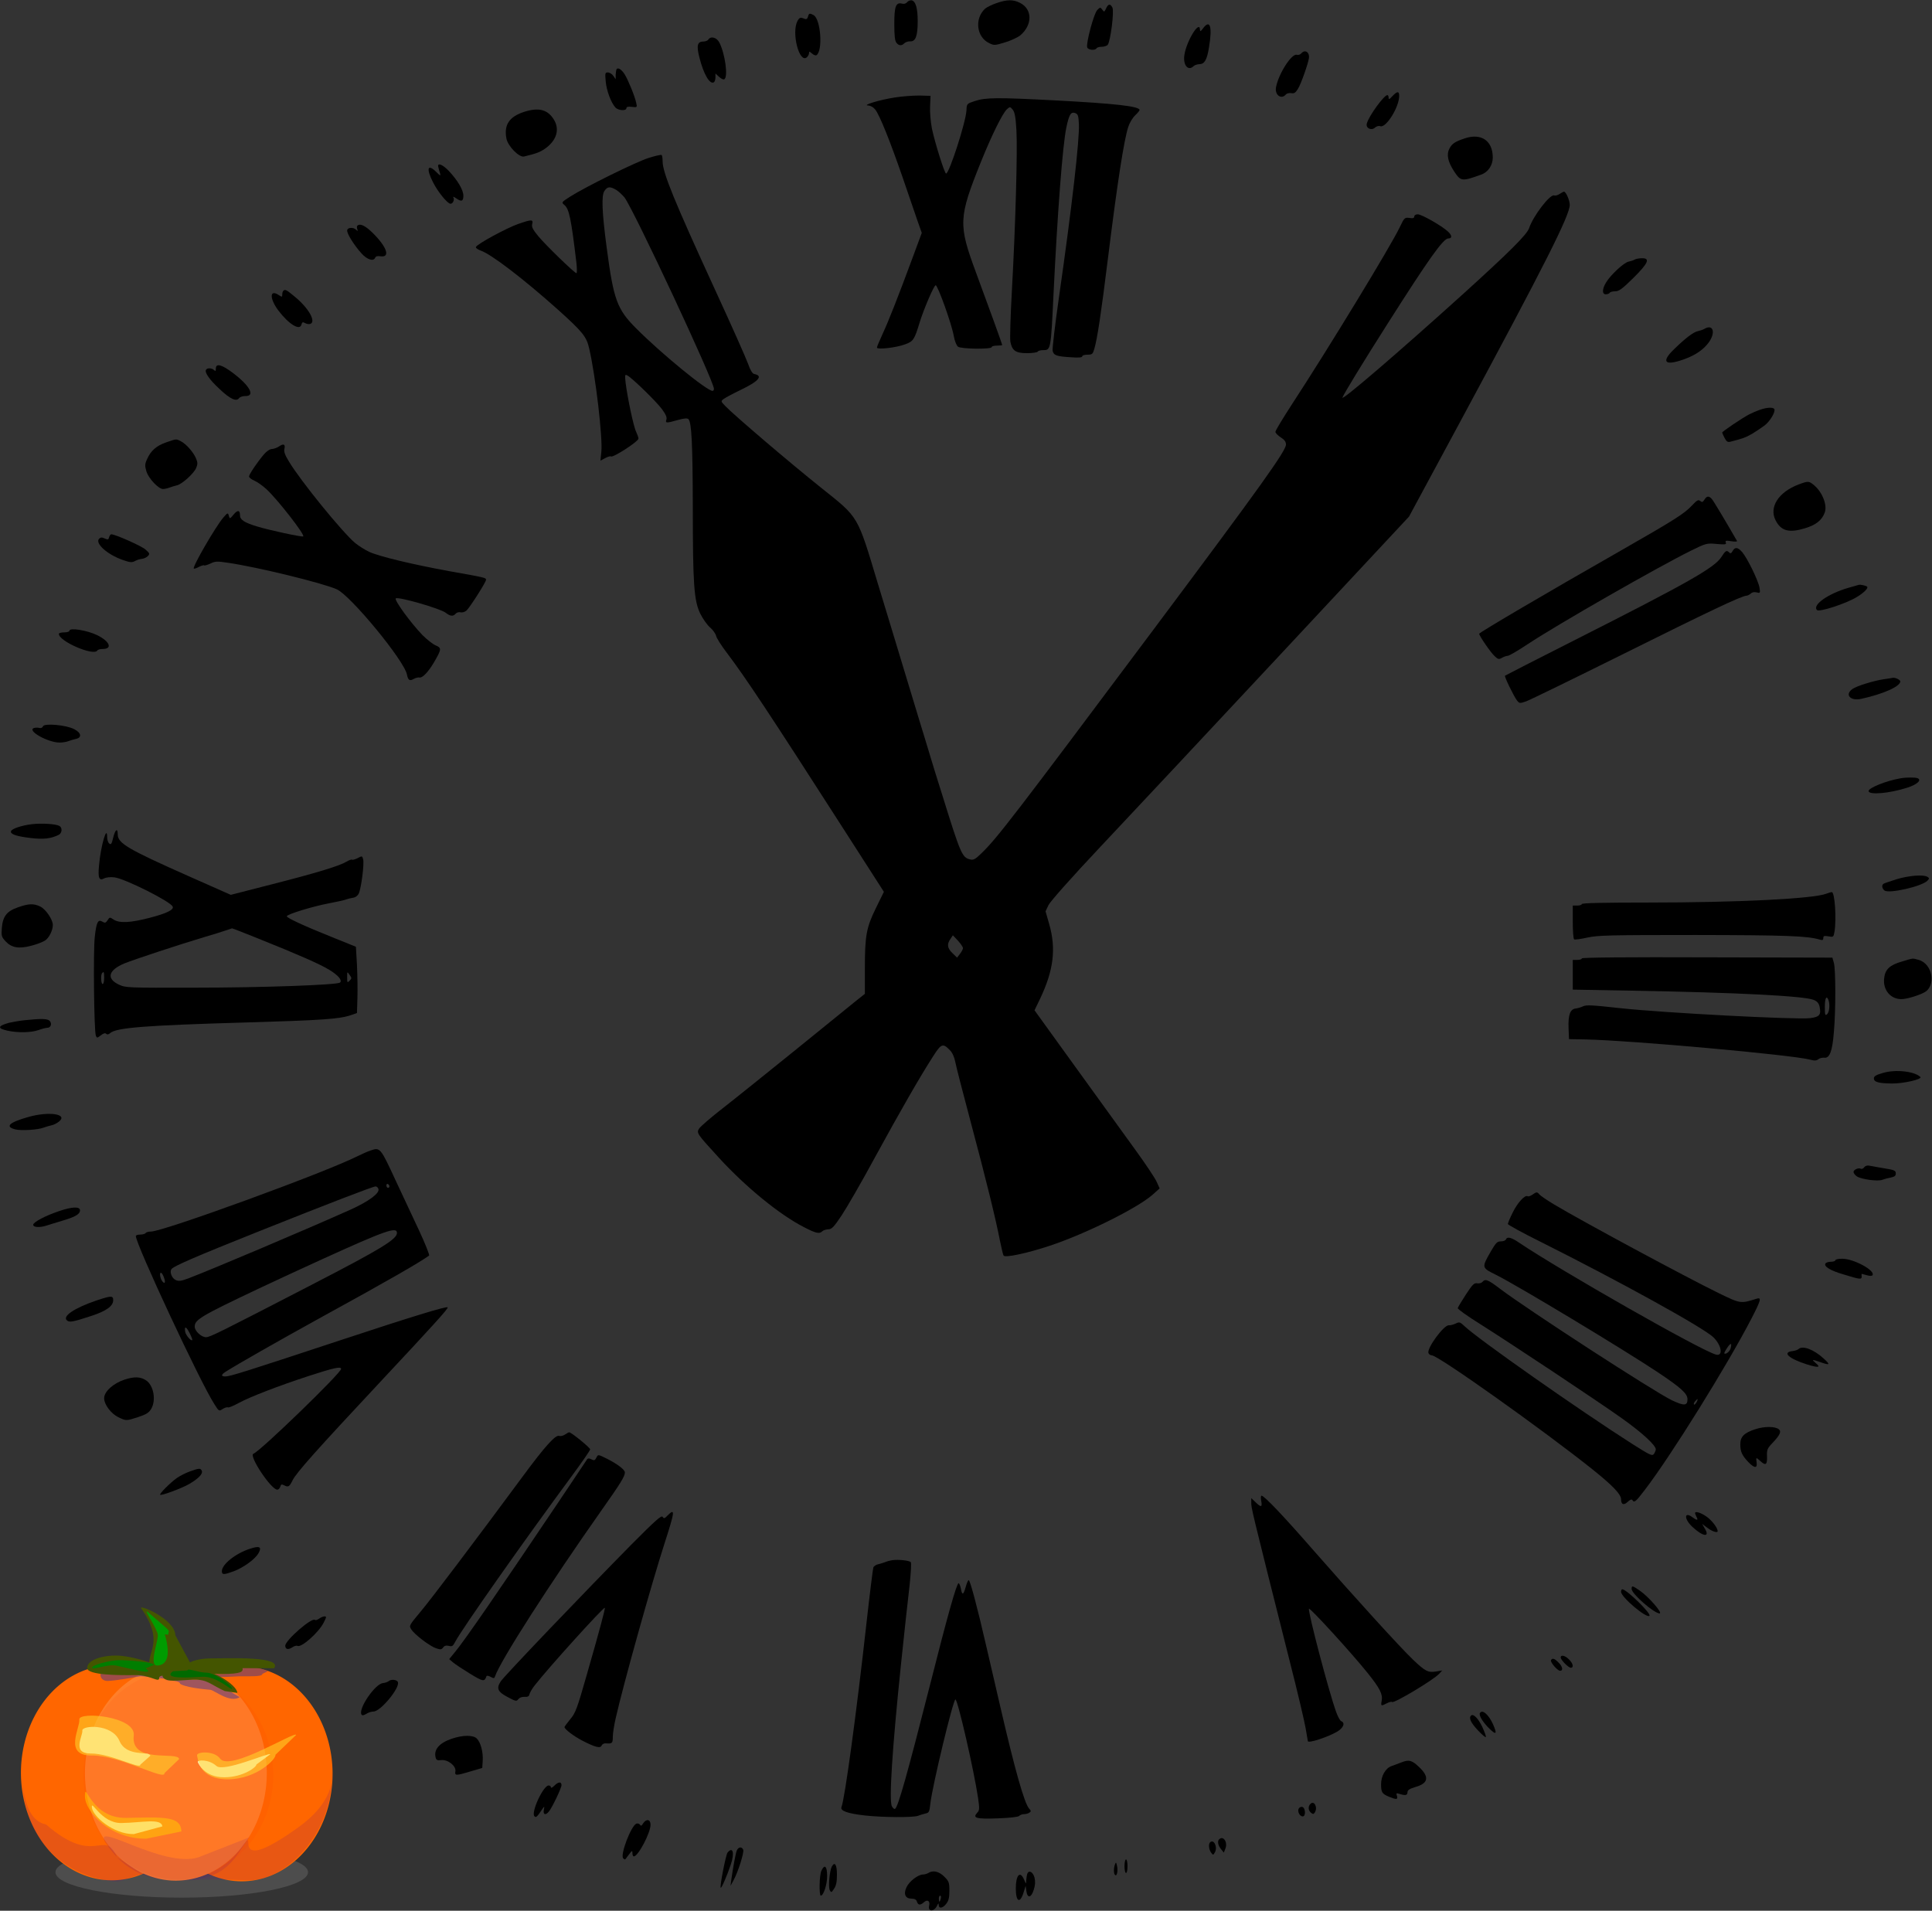 <?xml version="1.0" encoding="UTF-8" standalone="no"?>
<svg
   version="1.0"
   width="1280pt"
   height="1266pt"
   viewBox="0 0 1280 1266"
   preserveAspectRatio="xMidYMid meet"
   id="svg170"
   sodipodi:docname="clock.svg"
   inkscape:version="1.2.1 (9c6d41e410, 2022-07-14)"
   xmlns:inkscape="http://www.inkscape.org/namespaces/inkscape"
   xmlns:sodipodi="http://sodipodi.sourceforge.net/DTD/sodipodi-0.dtd"
   xmlns="http://www.w3.org/2000/svg"
   xmlns:svg="http://www.w3.org/2000/svg">
  <rect x="0" y="0" width="1280" height="1266" fill="#333333" stroke="none"/>
  <defs
     id="defs174" />
  <sodipodi:namedview
     id="namedview172"
     pagecolor="#ffffff"
     bordercolor="#000000"
     borderopacity="0.25"
     inkscape:showpageshadow="2"
     inkscape:pageopacity="0.0"
     inkscape:pagecheckerboard="0"
     inkscape:deskcolor="#d1d1d1"
     inkscape:document-units="pt"
     showgrid="false"
     inkscape:zoom="0.60841232"
     inkscape:cx="853.03992"
     inkscape:cy="843.17819"
     inkscape:window-width="3840"
     inkscape:window-height="2066"
     inkscape:window-x="2869"
     inkscape:window-y="-11"
     inkscape:window-maximized="1"
     inkscape:current-layer="svg170" />
  <g
     transform="translate(0,1266) scale(0.1,-0.1)"
     fill="#000000"
     stroke="none"
     id="g168">
    <path
       d="M6010 12646 c-7 -10 -21 -14 -34 -10 -41 10 -51 -18 -51 -136 0 -76 4 -112 14 -123 16 -21 35 -22 53 -3 8 7 25 13 38 12 36 -2 50 35 50 134 0 88 -14 133 -41 138 -9 1 -22 -4 -29 -12z"
       id="path4" />
    <path
       d="M6601 12639 c-30 -10 -63 -27 -74 -36 -72 -66 -58 -189 27 -229 32 -16 38 -15 104 5 39 12 85 33 102 47 81 69 81 173 -2 215 -45 23 -86 23 -157 -2z"
       id="path6" />
    <path
       d="M7328 12604 c-11 -24 -13 -25 -25 -8 -13 17 -14 17 -33 -2 -23 -22 -76 -223 -67 -248 7 -18 52 -22 62 -6 3 6 19 10 34 10 16 0 34 6 40 13 18 23 44 223 31 247 -14 27 -28 25 -42 -6z"
       id="path8" />
    <path
       d="M5353 12549 c-4 -14 -11 -18 -22 -14 -29 12 -34 10 -48 -15 -40 -77 12 -281 62 -240 8 7 15 19 15 28 0 13 3 12 19 -2 11 -10 24 -15 30 -12 44 28 29 240 -19 266 -26 14 -31 13 -37 -11z"
       id="path10" />
    <path
       d="M7971 12473 c-16 -22 -20 -24 -21 -10 -1 68 -88 -72 -103 -166 -11 -68 25 -111 61 -75 7 7 24 12 39 13 33 0 50 29 63 112 23 137 7 187 -39 126z"
       id="path12" />
    <path
       d="M4693 12398 c-4 -7 -19 -13 -32 -13 -41 0 -48 -26 -27 -107 28 -111 69 -180 96 -163 5 3 10 18 10 32 l0 26 24 -22 c14 -13 29 -20 35 -16 26 16 5 169 -33 243 -17 34 -57 45 -73 20z"
       id="path14" />
    <path
       d="M8621 12306 c-7 -8 -20 -12 -30 -9 -34 9 -121 -127 -137 -215 -10 -51 35 -84 65 -48 6 7 22 11 36 9 19 -4 28 2 44 28 21 33 67 165 73 204 5 40 -27 60 -51 31z"
       id="path16" />
    <path
       d="M4086 12203 c-3 -4 -6 -20 -7 -37 l0 -31 -16 23 c-8 12 -25 22 -36 22 -18 0 -19 -5 -14 -59 5 -60 35 -141 64 -173 19 -21 73 -24 73 -5 0 9 11 12 36 9 36 -4 36 -4 29 27 -9 43 -52 148 -76 188 -20 31 -42 47 -53 36z"
       id="path18" />
    <path
       d="M9225 12023 c-20 -22 -25 -24 -25 -10 0 9 -4 17 -8 17 -22 0 -121 -135 -136 -187 -10 -31 28 -51 53 -29 10 9 25 14 35 10 38 -15 126 126 126 201 0 32 -13 32 -45 -2z"
       id="path20" />
    <path
       d="M5928 12014 c-100 -15 -220 -52 -176 -53 16 -1 34 -11 46 -26 30 -37 100 -213 182 -450 39 -115 84 -246 99 -289 l28 -79 -54 -146 c-102 -276 -165 -436 -204 -520 -21 -46 -39 -88 -39 -94 0 -15 126 -1 185 21 56 20 63 30 99 149 27 87 94 243 105 243 14 0 106 -256 120 -336 6 -33 18 -64 28 -71 21 -16 223 -18 223 -3 0 6 16 10 35 10 19 0 35 2 35 4 0 5 -88 249 -174 481 -118 319 -116 362 34 735 72 178 142 319 171 346 20 18 21 18 39 -3 13 -17 19 -49 24 -135 8 -131 -6 -632 -30 -1064 -9 -165 -14 -317 -10 -338 11 -59 35 -76 110 -76 36 0 68 5 71 10 3 6 19 10 34 10 53 0 53 -3 71 375 26 536 60 983 85 1101 18 85 30 105 58 95 19 -7 22 -17 25 -72 5 -102 -46 -551 -134 -1162 -25 -176 -43 -329 -40 -342 8 -30 25 -36 119 -42 54 -4 77 -2 77 6 0 6 15 11 35 11 31 0 35 4 45 38 20 68 45 233 90 597 63 507 107 790 135 874 8 26 29 61 45 76 17 16 30 32 30 36 0 25 -163 43 -562 64 -381 20 -459 19 -528 -4 -55 -18 -55 -18 -57 -62 -3 -75 -114 -419 -135 -419 -10 0 -74 204 -94 299 -8 42 -14 108 -12 146 l3 70 -75 2 c-41 0 -114 -5 -162 -13z"
       id="path22" />
    <path
       d="M3473 11919 c-99 -32 -135 -86 -118 -176 9 -51 85 -128 117 -120 82 20 104 28 139 52 76 53 99 127 59 192 -41 67 -100 83 -197 52z"
       id="path24" />
    <path
       d="M9710 11745 c-68 -22 -90 -36 -107 -69 -21 -40 -11 -88 32 -153 43 -65 51 -66 178 -20 46 16 77 62 77 113 0 110 -74 162 -180 129z"
       id="path26" />
    <path
       d="M4296 11613 c-83 -26 -419 -192 -519 -256 -58 -37 -58 -38 -38 -55 32 -26 45 -91 80 -384 4 -38 4 -68 0 -68 -12 0 -200 182 -251 243 -38 46 -47 63 -42 83 8 31 -4 31 -93 0 -75 -26 -275 -134 -280 -153 -2 -6 12 -16 31 -23 69 -23 280 -184 513 -392 164 -148 189 -178 207 -259 42 -181 90 -593 80 -682 l-6 -59 32 17 c17 9 34 14 37 11 12 -12 183 99 183 118 0 7 -7 27 -15 44 -17 32 -58 228 -70 325 -6 55 -5 58 12 49 33 -18 191 -172 228 -222 26 -35 35 -56 30 -70 -8 -24 -2 -25 75 -3 43 12 64 13 71 6 21 -21 28 -162 29 -578 0 -522 8 -626 50 -712 17 -34 46 -75 64 -90 18 -15 36 -40 40 -55 3 -15 34 -64 69 -110 125 -165 287 -409 772 -1165 l271 -422 -52 -106 c-64 -130 -74 -183 -74 -401 l0 -169 -63 -50 c-34 -28 -215 -175 -402 -326 -187 -151 -402 -324 -478 -383 -76 -59 -145 -119 -154 -132 -20 -31 -18 -33 131 -196 176 -192 400 -376 563 -459 79 -41 102 -46 121 -27 7 7 24 12 39 13 23 0 37 14 89 92 34 51 134 224 221 385 165 302 299 536 385 669 54 85 65 89 112 40 16 -16 29 -46 35 -77 5 -28 52 -210 104 -405 99 -371 164 -635 192 -780 10 -48 20 -92 24 -98 10 -16 155 15 306 65 233 77 579 248 681 338 l47 42 -20 44 c-11 25 -74 119 -140 210 -66 91 -243 336 -394 545 l-275 381 38 79 c89 188 106 330 59 493 l-24 84 20 42 c13 25 151 181 345 387 178 189 711 758 1184 1265 l859 921 342 634 c560 1039 723 1362 723 1432 0 29 -25 87 -38 87 -4 0 -17 -7 -29 -15 -12 -8 -28 -13 -36 -10 -27 11 -140 -137 -166 -216 -14 -43 -132 -160 -441 -440 -426 -385 -807 -712 -796 -683 10 26 133 228 299 489 272 428 369 565 402 565 27 0 26 20 -2 46 -41 38 -174 114 -200 114 -13 0 -23 -6 -23 -14 0 -11 -9 -14 -32 -10 -32 4 -34 2 -65 -63 -58 -122 -473 -804 -715 -1174 -59 -91 -108 -172 -108 -180 0 -8 16 -24 35 -37 25 -15 35 -30 35 -47 0 -42 -163 -270 -873 -1220 -934 -1249 -1039 -1386 -1144 -1488 -42 -41 -54 -47 -77 -41 -52 13 -62 36 -184 429 -28 88 -65 207 -82 265 -17 58 -49 161 -70 230 -21 69 -66 217 -100 330 -34 113 -79 261 -100 330 -21 69 -52 172 -70 230 -143 475 -126 445 -382 650 -209 167 -578 482 -633 540 -30 31 -30 32 -10 47 11 8 61 35 111 59 121 58 152 94 91 106 -12 2 -26 25 -41 68 -13 36 -111 257 -219 491 -271 590 -347 776 -347 850 0 21 -3 40 -7 42 -5 3 -44 -6 -87 -20z m-212 -212 c17 -11 41 -34 54 -50 65 -89 592 -1216 592 -1267 0 -8 -4 -14 -9 -14 -38 0 -341 248 -507 415 -126 126 -149 190 -194 530 -32 240 -36 349 -16 379 20 31 38 32 80 7z m2296 -5023 c0 -7 -9 -24 -20 -38 l-19 -25 -30 29 c-35 33 -39 60 -14 95 l16 24 34 -36 c18 -20 33 -42 33 -49z"
       id="path28" />
    <path
       d="M2904 11553 c2 -10 7 -28 11 -40 6 -20 3 -20 -24 7 -58 58 -69 24 -22 -68 33 -65 96 -142 116 -142 16 0 28 28 18 43 -3 6 4 3 18 -6 36 -26 49 -21 49 16 0 38 -37 101 -97 165 -41 43 -78 57 -69 25z"
       id="path30" />
    <path
       d="M2367 11164 c-3 -3 -3 -13 0 -22 5 -14 3 -15 -8 -4 -20 19 -59 15 -59 -6 0 -23 47 -98 95 -151 38 -42 80 -55 91 -28 3 9 16 12 34 9 67 -10 45 59 -48 152 -51 51 -87 68 -105 50z"
       id="path32" />
    <path
       d="M10830 10940 c-8 -5 -27 -11 -42 -14 -30 -7 -117 -87 -147 -137 -27 -44 -28 -79 -2 -79 11 0 23 5 26 10 3 6 20 10 37 10 24 0 46 16 119 88 99 98 114 132 57 131 -18 0 -40 -4 -48 -9z"
       id="path34" />
    <path
       d="M1877 10733 c-4 -3 -7 -15 -7 -25 0 -17 -2 -17 -25 -2 -59 39 -60 -24 -1 -103 69 -91 142 -136 153 -94 4 17 9 19 25 10 11 -6 26 -8 34 -5 40 15 -12 106 -104 181 -55 46 -64 50 -75 38z"
       id="path36" />
    <path
       d="M11290 10480 c-8 -5 -27 -11 -41 -14 -29 -6 -80 -44 -156 -118 -84 -80 -68 -111 39 -77 80 25 137 59 176 104 62 70 49 145 -18 105z"
       id="path38" />
    <path
       d="M1430 10218 c0 -17 -3 -19 -12 -10 -14 14 -45 16 -53 2 -11 -17 23 -66 90 -128 70 -66 111 -85 129 -60 6 8 24 14 41 14 68 -2 31 68 -82 153 -74 56 -113 66 -113 29z"
       id="path40" />
    <path
       d="M11658 9944 c-21 -7 -53 -21 -70 -30 -43 -22 -178 -113 -178 -120 0 -3 7 -19 16 -36 12 -23 20 -29 37 -25 79 20 102 28 144 52 26 16 64 41 84 56 38 30 74 92 64 109 -8 13 -52 11 -97 -6z"
       id="path42" />
    <path
       d="M1101 9729 c-64 -22 -102 -55 -126 -110 -16 -34 -16 -45 -5 -82 14 -47 80 -117 110 -117 10 0 29 4 42 9 13 5 35 12 49 15 34 7 113 78 129 116 10 24 10 36 -1 62 -17 41 -64 95 -100 114 -33 17 -29 17 -98 -7z"
       id="path44" />
    <path
       d="M1850 9703 c-13 -9 -34 -17 -48 -18 -14 0 -36 -15 -53 -35 -45 -53 -99 -133 -99 -147 0 -7 15 -19 34 -27 19 -8 56 -34 81 -57 74 -68 256 -302 244 -313 -6 -6 -225 41 -303 65 -87 26 -116 45 -116 75 0 35 -16 37 -43 4 -24 -29 -25 -29 -31 -7 -6 21 -8 21 -37 -13 -50 -58 -206 -327 -195 -337 2 -3 17 2 34 11 16 8 32 13 34 10 3 -3 22 3 42 12 32 16 45 16 118 5 192 -28 619 -132 718 -175 89 -37 448 -472 466 -565 8 -39 18 -45 46 -29 13 7 29 11 37 9 20 -4 58 36 96 100 51 88 52 96 11 113 -19 8 -58 39 -87 68 -79 82 -188 232 -177 243 14 14 295 -67 331 -95 30 -24 50 -25 66 -6 7 8 21 12 32 9 11 -3 28 2 40 12 23 22 129 188 129 203 0 14 2 14 -240 57 -241 44 -469 98 -535 129 -27 13 -69 39 -93 59 -85 72 -358 407 -437 538 -27 43 -35 67 -31 84 8 31 -5 38 -34 18z"
       id="path46" />
    <path
       d="M11916 9450 c-134 -51 -197 -151 -152 -238 36 -70 88 -84 192 -53 74 22 114 53 133 104 19 49 -15 135 -69 181 -36 30 -39 30 -104 6z"
       id="path48" />
    <path
       d="M11292 9349 c-11 -17 -16 -18 -28 -8 -12 10 -21 5 -52 -28 -53 -57 -117 -97 -477 -303 -493 -281 -935 -541 -935 -549 0 -14 77 -126 103 -149 22 -21 28 -22 49 -10 12 7 30 13 38 13 8 0 67 34 130 76 201 133 858 509 1084 621 98 48 103 50 168 44 58 -5 67 -4 62 9 -5 13 0 15 36 9 25 -4 41 -3 38 2 -63 110 -154 263 -166 277 -20 23 -34 22 -50 -4z"
       id="path50" />
    <path
       d="M723 9101 c-4 -17 -8 -18 -29 -9 -18 9 -28 8 -37 -1 -30 -30 53 -105 156 -141 48 -17 61 -18 80 -8 12 7 33 14 46 15 13 1 31 9 40 18 15 15 13 19 -15 44 -27 24 -201 101 -227 101 -5 0 -11 -9 -14 -19z"
       id="path52" />
    <path
       d="M11479 9009 c-8 -15 -14 -18 -22 -10 -18 18 -25 13 -52 -29 -45 -71 -217 -169 -970 -550 -253 -128 -462 -235 -464 -237 -6 -4 56 -132 78 -162 17 -22 19 -23 62 -8 25 9 310 148 634 309 572 285 794 390 825 391 8 0 21 7 29 14 9 9 23 12 39 8 24 -6 25 -5 19 32 -8 46 -78 190 -113 233 -30 35 -49 38 -65 9z"
       id="path54" />
    <path
       d="M12315 8785 c-5 -1 -37 -11 -70 -20 -134 -39 -240 -114 -207 -147 15 -15 188 41 262 85 50 30 80 61 70 70 -8 7 -44 15 -55 12z"
       id="path56" />
    <path
       d="M460 8481 c0 -6 -15 -11 -35 -11 -19 0 -35 -4 -35 -10 0 -49 231 -149 255 -110 3 6 19 10 35 10 67 0 48 50 -35 91 -67 33 -185 52 -185 30z"
       id="path58" />
    <path
       d="M12483 8160 c-69 -10 -182 -45 -210 -65 -54 -38 -13 -82 60 -65 145 32 257 82 257 115 0 11 -34 27 -50 24 -3 -1 -28 -5 -57 -9z"
       id="path60" />
    <path
       d="M285 7848 c-4 -10 -14 -14 -25 -11 -11 3 -27 2 -36 -1 -46 -18 94 -96 171 -96 19 0 44 4 57 9 13 5 35 12 51 15 41 9 36 41 -12 65 -53 28 -198 40 -206 19z"
       id="path62" />
    <path
       d="M12590 7503 c-92 -16 -210 -63 -210 -84 0 -28 138 -16 256 22 66 21 98 51 68 63 -17 6 -74 6 -114 -1z"
       id="path64" />
    <path
       d="M210 7199 c-67 -8 -132 -30 -137 -46 -7 -19 33 -34 127 -45 88 -11 137 -5 190 21 22 12 24 48 3 59 -25 13 -118 19 -183 11z"
       id="path66" />
    <path
       d="M750 7110 c-10 -42 -15 -49 -26 -39 -8 6 -14 25 -14 41 0 90 -43 -57 -54 -187 -8 -83 1 -103 34 -85 13 7 42 10 67 7 68 -7 375 -161 387 -194 9 -21 -40 -45 -152 -74 -125 -33 -201 -37 -239 -12 -25 17 -27 17 -40 -4 -12 -18 -18 -20 -34 -10 -30 18 -40 -2 -51 -100 -11 -95 -5 -626 7 -655 7 -17 9 -16 33 2 17 14 29 17 36 10 6 -6 15 -5 26 5 40 36 233 51 885 70 519 15 634 23 710 49 l40 14 3 99 c2 54 0 152 -3 219 l-7 121 -156 63 c-187 75 -302 128 -302 139 0 13 173 66 280 86 52 10 104 21 115 26 11 4 31 9 45 11 15 2 30 13 37 28 16 34 37 195 29 226 -6 24 -7 24 -37 8 -17 -8 -33 -13 -36 -10 -4 3 -20 -3 -37 -13 -46 -28 -196 -74 -498 -151 l-269 -69 -282 125 c-403 179 -467 217 -467 276 0 45 -17 32 -30 -22z m962 -669 c264 -106 406 -168 470 -207 59 -36 87 -69 71 -84 -16 -16 -514 -34 -963 -34 -445 -1 -456 -1 -502 20 -85 40 -71 96 37 141 67 27 364 125 525 173 58 17 123 37 145 45 22 7 41 14 42 14 2 1 80 -30 175 -68z m-1022 -261 c0 -22 -4 -40 -10 -40 -11 0 -14 63 -3 73 11 12 13 8 13 -33z m1626 -18 c-15 -15 -16 -13 -16 23 0 39 0 39 16 16 15 -21 15 -24 0 -39z"
       id="path68" />
    <path
       d="M12567 6835 c-42 -13 -82 -27 -87 -30 -15 -9 -12 -31 5 -45 28 -23 245 26 284 64 14 15 14 18 1 26 -26 17 -122 9 -203 -15z"
       id="path70" />
    <path
       d="M12101 6739 c-85 -34 -589 -59 -1183 -59 -286 0 -438 -3 -438 -10 0 -5 -13 -10 -30 -10 l-30 0 0 -109 c0 -61 4 -112 9 -115 5 -3 44 2 88 12 70 15 144 17 718 17 602 -1 741 -6 823 -31 17 -5 22 -2 22 11 0 14 6 16 34 11 32 -6 34 -5 40 31 14 86 2 263 -18 262 -6 0 -22 -5 -35 -10z"
       id="path72" />
    <path
       d="M118 6648 c-73 -25 -100 -60 -106 -138 -4 -51 -1 -59 25 -87 40 -43 89 -51 171 -29 36 9 76 25 90 34 27 17 52 68 52 103 0 37 -47 105 -84 123 -44 21 -77 19 -148 -6z"
       id="path74" />
    <path
       d="M10480 6310 c0 -6 -13 -10 -30 -10 l-30 0 0 -98 0 -99 393 -7 c692 -12 1141 -35 1203 -61 23 -9 34 -22 39 -44 12 -55 0 -69 -63 -77 -91 -11 -970 35 -1256 66 -190 21 -227 23 -249 12 -12 -6 -33 -12 -47 -14 -37 -4 -51 -41 -48 -128 l3 -75 110 -2 c312 -7 1365 -102 1488 -134 29 -8 42 -7 54 3 9 7 26 11 39 10 36 -5 54 43 64 171 13 147 12 413 0 457 l-10 35 -830 2 c-532 2 -830 -1 -830 -7z m1634 -276 c11 -29 6 -81 -9 -94 -13 -11 -15 -5 -15 49 0 58 11 79 24 45z"
       id="path76" />
    <path
       d="M12600 6289 c-80 -23 -111 -52 -117 -111 -9 -77 42 -138 114 -138 33 0 109 22 151 44 81 42 57 190 -36 216 -44 12 -32 13 -112 -11z"
       id="path78" />
    <path
       d="M160 5900 c-36 -4 -81 -12 -101 -17 -75 -21 -78 -37 -9 -52 69 -15 157 -13 205 4 22 8 48 15 58 15 23 0 33 26 17 45 -13 16 -56 17 -170 5z"
       id="path80" />
    <path
       d="M12475 5551 c-46 -13 -60 -22 -60 -36 0 -24 30 -33 120 -34 73 -1 202 28 188 43 -38 38 -165 52 -248 27z"
       id="path82" />
    <path
       d="M187 5259 c-127 -36 -156 -64 -86 -82 39 -10 153 -3 189 12 14 5 37 12 51 15 15 3 37 14 50 25 62 50 -68 69 -204 30z"
       id="path84" />
    <path
       d="M2455 5037 c-16 -5 -55 -22 -85 -37 -221 -111 -1289 -500 -1370 -500 -16 0 -32 -4 -35 -10 -3 -5 -19 -10 -36 -10 -16 0 -29 -4 -29 -10 0 -54 428 -972 520 -1113 30 -48 31 -49 56 -32 13 8 29 13 34 10 5 -3 38 11 73 30 74 40 260 112 462 178 166 54 215 65 215 47 0 -27 -537 -547 -581 -562 -33 -12 117 -238 158 -238 8 0 17 9 20 20 4 15 9 17 23 10 30 -16 37 -12 59 33 26 51 154 195 586 657 346 370 447 481 441 488 -9 8 -230 -59 -726 -223 -615 -203 -716 -235 -747 -235 -29 0 -29 11 0 30 80 51 340 199 637 363 452 248 646 360 713 408 4 3 -25 77 -66 165 -41 87 -111 237 -156 333 -101 219 -103 220 -166 198z m125 -238 c0 -5 -4 -9 -10 -9 -5 0 -10 7 -10 16 0 8 5 12 10 9 6 -3 10 -10 10 -16z m-73 -16 c11 -28 -64 -83 -183 -137 -306 -137 -928 -400 -1078 -457 -46 -17 -63 -19 -82 -10 -25 11 -41 52 -29 71 12 20 156 82 589 255 449 179 744 293 764 294 7 1 16 -7 19 -16z m123 -292 c0 -42 -107 -107 -560 -341 -611 -316 -679 -350 -705 -350 -31 0 -75 41 -75 70 0 46 39 70 430 255 113 53 300 140 415 192 420 191 495 217 495 174z m-1542 -301 c12 -33 -1 -41 -18 -11 -12 24 -13 54 -1 47 5 -3 14 -19 19 -36z m186 -409 c-8 -9 -42 31 -47 54 -7 41 6 38 29 -7 12 -24 20 -45 18 -47z"
       id="path86" />
    <path
       d="M12351 4926 c-7 -9 -17 -13 -22 -10 -15 9 -49 -6 -49 -21 0 -8 10 -21 23 -30 30 -19 138 -34 168 -22 13 5 35 11 48 13 33 7 41 12 41 29 0 19 -8 23 -76 34 -32 5 -73 13 -90 16 -21 5 -34 2 -43 -9z"
       id="path88" />
    <path
       d="M10152 4744 c-12 -8 -26 -13 -31 -10 -18 11 -67 -43 -99 -108 -18 -36 -32 -70 -32 -76 0 -5 96 -58 213 -116 527 -264 1080 -569 1148 -634 56 -54 67 -129 17 -115 -103 29 -1020 551 -1303 741 -52 36 -80 42 -88 22 -2 -7 -17 -13 -33 -13 -25 0 -33 -9 -66 -65 -63 -110 -63 -109 34 -157 146 -73 846 -495 1071 -645 156 -104 197 -142 197 -179 0 -44 -22 -45 -103 -7 -117 56 -957 601 -1139 739 -80 61 -98 68 -117 45 -6 -7 -22 -11 -34 -9 -20 4 -31 -7 -75 -74 -28 -43 -52 -83 -54 -90 -2 -6 65 -54 147 -105 212 -134 774 -507 940 -625 136 -97 225 -179 225 -206 0 -7 -6 -21 -12 -30 -12 -16 -25 -9 -144 66 -351 224 -1018 692 -1111 780 -30 28 -34 30 -60 17 -16 -7 -35 -12 -44 -11 -32 4 -147 -152 -135 -184 3 -8 13 -15 22 -15 42 0 741 -497 1065 -756 136 -109 189 -165 189 -198 0 -35 18 -42 45 -16 15 14 25 18 30 11 12 -20 22 -12 82 67 171 222 548 828 707 1136 63 122 68 142 34 131 -106 -33 -105 -34 -251 37 -217 106 -912 480 -1093 589 -45 27 -87 56 -94 64 -16 19 -20 19 -48 -1z m1314 -1017 c-5 -21 -33 -44 -42 -34 -2 1 6 17 18 35 23 36 34 36 24 -1z m-226 -358 c-7 -11 -14 -18 -17 -15 -3 3 0 12 7 21 18 21 23 19 10 -6z"
       id="path90" />
    <path
       d="M390 4635 c-92 -31 -170 -73 -170 -90 0 -17 41 -20 86 -6 16 5 63 20 104 32 89 26 120 44 120 70 0 26 -54 24 -140 -6z"
       id="path92" />
    <path
       d="M12160 4310 c0 -5 -13 -10 -29 -10 -17 0 -33 -5 -37 -12 -12 -19 33 -47 120 -72 110 -34 121 -35 120 -13 -1 9 -1 17 0 17 0 0 16 -4 33 -9 21 -6 35 -6 39 0 19 31 -124 109 -201 109 -25 0 -45 -4 -45 -10z"
       id="path94" />
    <path
       d="M635 4042 c-145 -50 -224 -104 -191 -131 16 -14 39 -10 161 30 98 32 145 65 145 104 0 32 -13 31 -115 -3z"
       id="path96" />
    <path
       d="M11915 3721 c-6 -5 -23 -11 -39 -13 -71 -8 -25 -50 95 -88 77 -24 95 -21 58 9 -29 25 -24 25 31 6 64 -23 69 -18 22 24 -66 61 -141 88 -167 62z"
       id="path98" />
    <path
       d="M825 3519 c-75 -25 -135 -79 -135 -123 0 -42 45 -102 94 -126 52 -25 52 -25 132 1 51 17 70 28 85 53 35 57 17 157 -33 190 -38 25 -78 26 -143 5z"
       id="path100" />
    <path
       d="M11631 3191 c-77 -25 -101 -50 -101 -101 0 -48 11 -73 53 -117 40 -42 61 -43 55 -3 -5 35 -4 36 24 10 36 -33 47 -26 45 30 -2 44 2 53 34 87 51 53 63 78 44 93 -24 20 -96 20 -154 1z"
       id="path102" />
    <path
       d="M3743 3155 c-12 -8 -29 -12 -38 -9 -24 10 -96 -71 -240 -266 -316 -428 -609 -816 -679 -899 -76 -91 -77 -93 -61 -117 22 -35 124 -112 164 -125 29 -10 36 -9 47 5 8 12 20 15 37 11 22 -6 28 -2 43 27 39 77 450 662 772 1098 67 91 122 170 122 177 0 11 -125 113 -139 113 -4 0 -16 -7 -28 -15z"
       id="path104" />
    <path
       d="M3950 3000 c-9 -17 -14 -18 -32 -9 -12 7 -23 7 -27 2 -3 -5 -89 -133 -190 -284 -407 -605 -617 -910 -685 -993 l-40 -49 26 -22 c15 -13 66 -46 113 -75 87 -53 95 -54 108 -16 2 5 14 3 27 -4 20 -11 25 -11 29 1 33 101 366 620 711 1109 120 170 150 218 150 244 0 18 -48 55 -117 90 -63 31 -60 31 -73 6z"
       id="path106" />
    <path
       d="M1259 2911 c-26 -9 -64 -28 -86 -43 -44 -31 -119 -106 -112 -112 8 -7 136 40 190 70 64 37 94 68 86 89 -8 18 -18 18 -78 -4z"
       id="path108" />
    <path
       d="M8356 2715 c8 -42 -1 -44 -38 -8 l-28 27 0 -27 c0 -41 -7 -14 258 -1067 50 -195 95 -389 102 -430 7 -41 14 -80 15 -87 5 -14 131 27 193 63 43 25 56 59 28 70 -8 3 -23 31 -34 62 -48 132 -187 662 -180 683 4 12 286 -297 389 -426 82 -102 101 -141 93 -184 -7 -35 -4 -37 35 -16 16 8 31 12 34 8 12 -11 276 147 313 188 l19 21 -42 -7 c-52 -8 -70 1 -152 79 -83 79 -392 419 -652 716 -204 234 -333 370 -351 370 -5 0 -6 -16 -2 -35z"
       id="path110" />
    <path
       d="M4422 2618 c-19 -20 -24 -21 -32 -8 -8 12 -50 -26 -208 -185 -301 -305 -845 -873 -865 -906 -30 -46 -19 -69 46 -103 54 -29 59 -30 71 -14 8 10 24 16 41 15 22 -1 30 3 33 18 3 11 18 38 36 60 89 114 455 519 463 512 4 -4 -35 -150 -119 -442 -64 -225 -75 -255 -110 -296 -21 -26 -38 -49 -38 -52 0 -14 60 -60 120 -91 84 -43 118 -52 126 -31 4 9 16 15 28 14 42 -3 46 0 46 44 0 23 9 78 19 122 52 229 234 880 325 1163 68 211 70 232 18 180z"
       id="path112" />
    <path
       d="M11230 2634 c0 -3 5 -14 10 -25 13 -23 3 -24 -24 -4 -59 45 -61 -9 -2 -63 69 -64 117 -70 81 -10 l-18 31 35 -26 c31 -24 68 -36 68 -22 0 21 -37 70 -72 95 -37 27 -78 40 -78 24z"
       id="path114" />
    <path
       d="M1655 2398 c-95 -31 -185 -103 -185 -148 0 -25 12 -25 78 -1 64 24 141 79 164 119 25 43 8 52 -57 30z"
       id="path116" />
    <path
       d="M5915 2323 c-16 -2 -39 -8 -50 -13 -11 -4 -32 -11 -46 -14 -15 -3 -30 -13 -33 -22 -3 -9 -24 -177 -46 -374 -66 -593 -143 -1159 -165 -1213 -10 -25 40 -43 157 -56 119 -13 319 -14 350 -2 13 5 35 12 49 15 24 5 27 11 33 67 14 121 151 689 166 689 15 0 122 -466 150 -653 10 -71 10 -81 -6 -98 -32 -35 -7 -42 136 -37 80 3 135 9 142 16 7 7 21 12 33 12 11 0 27 4 35 10 12 8 12 11 -2 27 -31 34 -94 257 -188 663 -27 118 -70 303 -95 410 -62 270 -108 440 -117 440 -5 0 -13 -20 -20 -45 -15 -54 -24 -57 -32 -10 -4 19 -11 35 -15 35 -13 0 -74 -217 -191 -680 -149 -586 -210 -803 -230 -815 -5 -3 -14 4 -21 17 -20 37 2 378 60 938 25 237 41 388 57 524 9 84 13 151 8 156 -12 11 -81 18 -119 13z"
       id="path118" />
    <path
       d="M10810 2132 c0 -32 149 -162 185 -162 24 0 -72 110 -131 151 -50 34 -54 35 -54 11z"
       id="path120" />
    <path
       d="M10740 2113 c0 -35 169 -178 188 -159 14 14 -152 176 -180 176 -5 0 -8 -8 -8 -17z"
       id="path122" />
    <path
       d="M2114 1935 c-12 -8 -24 -12 -27 -8 -20 19 -197 -135 -197 -171 0 -24 19 -29 46 -11 13 9 29 13 34 10 25 -15 140 87 174 153 9 17 16 33 16 37 0 10 -26 5 -46 -10z"
       id="path124" />
    <path
       d="M10340 1678 c0 -16 51 -68 67 -68 21 0 15 29 -12 55 -25 26 -55 33 -55 13z"
       id="path126" />
    <path
       d="M10276 1661 c-8 -12 42 -71 60 -71 22 0 17 28 -11 55 -25 26 -40 31 -49 16z"
       id="path128" />
    <path
       d="M2575 1521 c-6 -5 -23 -11 -39 -13 -52 -6 -164 -171 -141 -208 5 -8 14 -6 31 4 13 9 35 16 49 16 46 0 176 157 161 195 -6 17 -47 20 -61 6z"
       id="path130" />
    <path
       d="M9805 1310 c-9 -15 19 -61 64 -105 45 -43 51 -34 22 32 -29 63 -70 99 -86 73z"
       id="path132" />
    <path
       d="M9746 1293 c-16 -16 -2 -46 43 -95 27 -29 52 -51 55 -47 3 3 -8 33 -23 66 -27 57 -60 91 -75 76z"
       id="path134" />
    <path
       d="M2991 1139 c-81 -28 -118 -71 -105 -123 4 -18 11 -21 38 -18 44 5 100 -40 93 -75 -5 -29 4 -29 103 1 l75 22 3 46 c4 58 -13 123 -39 149 -24 24 -93 24 -168 -2z"
       id="path136" />
    <path
       d="M9285 983 c-22 -8 -52 -20 -67 -25 -39 -14 -68 -66 -68 -119 0 -55 6 -64 53 -84 49 -20 60 -19 52 6 -6 18 -4 20 17 13 40 -12 52 -10 53 11 0 14 13 23 53 35 85 24 93 66 25 131 -48 46 -68 52 -118 32z"
       id="path138" />
    <path
       d="M3672 828 c-12 -12 -22 -17 -22 -10 0 7 -7 12 -15 12 -36 0 -119 -180 -94 -204 10 -11 17 -5 53 49 13 19 14 18 9 -7 -6 -32 12 -38 34 -10 22 27 83 155 83 174 0 25 -21 23 -48 -4z"
       id="path140" />
    <path
       d="M8682 708 c-17 -17 -15 -43 4 -59 13 -10 17 -10 25 2 21 33 -4 82 -29 57z"
       id="path142" />
    <path
       d="M8603 674 c-7 -20 9 -49 28 -49 22 0 18 59 -4 63 -9 2 -20 -4 -24 -14z"
       id="path144" />
    <path
       d="M4261 579 c-10 -17 -15 -19 -21 -9 -4 7 -15 10 -24 7 -35 -14 -109 -208 -87 -230 6 -6 12 -9 14 -6 2 2 13 17 25 33 20 26 22 27 22 7 0 -11 4 -21 9 -21 29 0 111 156 111 210 0 36 -28 41 -49 9z"
       id="path146" />
    <path
       d="M8077 473 c-13 -12 -7 -41 12 -64 l19 -24 11 28 c16 42 -15 87 -42 60z"
       id="path148" />
    <path
       d="M8017 453 c-12 -11 -8 -48 7 -68 13 -18 14 -18 26 4 18 35 -9 88 -33 64z"
       id="path150" />
    <path
       d="M4881 398 c-8 -22 -24 -109 -36 -193 l-5 -40 20 37 c30 55 71 184 64 202 -9 23 -33 19 -43 -6z"
       id="path152" />
    <path
       d="M4820 385 c-11 -14 -53 -226 -45 -233 5 -5 43 83 67 155 26 77 13 121 -22 78z"
       id="path154" />
    <path
       d="M7450 295 c0 -25 5 -45 10 -45 6 0 10 20 10 45 0 25 -4 45 -10 45 -5 0 -10 -20 -10 -45z"
       id="path156" />
    <path
       d="M7387 307 c-10 -26 -9 -65 2 -71 12 -8 19 33 11 64 -5 22 -7 23 -13 7z"
       id="path158" />
    <path
       d="M5511 293 c-15 -29 -25 -138 -13 -158 9 -16 11 -15 28 11 14 20 19 46 19 93 0 66 -14 89 -34 54z"
       id="path160" />
    <path
       d="M5442 265 c-14 -29 -16 -165 -4 -165 18 0 42 73 42 130 0 66 -17 81 -38 35z"
       id="path162" />
    <path
       d="M6150 250 c-8 -5 -24 -10 -35 -10 -32 0 -91 -45 -109 -84 -22 -46 -8 -76 34 -76 20 0 31 -6 35 -20 8 -24 22 -25 46 -4 23 21 42 9 35 -21 -11 -42 32 -44 52 -2 9 18 11 19 11 5 1 -26 27 -22 50 8 16 20 21 41 21 86 0 55 -3 63 -34 94 -35 35 -75 44 -106 24z m83 -170 c-3 -11 -7 -20 -9 -20 -2 0 -4 9 -4 20 0 11 4 20 9 20 5 0 7 -9 4 -20z"
       id="path164" />
    <path
       d="M6806 245 c-3 -9 -6 -29 -7 -43 -1 -27 -1 -27 -15 6 -26 59 -54 28 -54 -60 0 -90 28 -104 52 -25 l13 42 5 -35 c7 -50 32 -45 49 9 10 31 11 55 5 80 -10 38 -37 53 -48 26z"
       id="path166" />
  </g>
  <ellipse
     style="fill:#4d4d4d;fill-opacity:1;stroke:none;stroke-width:0.298"
     id="path3953"
     cx="120.409"
     cy="1240.469"
     rx="83.664"
     ry="16.867" />
  <path
     sodipodi:type="arc"
     style="fill:#ff6600;fill-opacity:1;stroke:none;stroke-width:0.263"
     id="path3074"
     sodipodi:cx="74.102501"
     sodipodi:cy="1174.6149"
     sodipodi:rx="60.231197"
     sodipodi:ry="71.220253"
     d="m 134.3,1172.228 a 60.231,71.22 0 0 1 -57.994,73.559 60.231,71.22 0 0 1 -62.388,-68.347 60.231,71.22 0 0 1 57.609,-73.981 60.231,71.22 0 0 1 62.743,67.891"
     sodipodi:start="6.2496717"
     sodipodi:end="6.2373337"
     sodipodi:open="true"
     sodipodi:arc-type="arc" />
  <path
     sodipodi:type="arc"
     style="fill:#ff6600;fill-opacity:1;stroke:none;stroke-width:0.263"
     id="path3074-2"
     sodipodi:cx="160.11357"
     sodipodi:cy="1175.3018"
     sodipodi:rx="60.231197"
     sodipodi:ry="71.220253"
     d="m 220.311,1172.915 a 60.231,71.22 0 0 1 -57.994,73.559 60.231,71.22 0 0 1 -62.388,-68.347 60.231,71.22 0 0 1 57.609,-73.981 60.231,71.22 0 0 1 62.743,67.891"
     sodipodi:start="6.2496717"
     sodipodi:end="6.2373337"
     sodipodi:open="true"
     sodipodi:arc-type="arc" />
  <path
     sodipodi:type="arc"
     style="fill:#ff7f2a;fill-opacity:1;stroke:none;stroke-width:0.263"
     id="path3074-4"
     sodipodi:cx="116.52212"
     sodipodi:cy="1174.8436"
     sodipodi:rx="60.231197"
     sodipodi:ry="71.220253"
     d="m 176.719,1172.457 a 60.231,71.22 0 0 1 -57.994,73.559 60.231,71.22 0 0 1 -62.388,-68.347 60.231,71.22 0 0 1 57.609,-73.981 60.231,71.22 0 0 1 62.743,67.891"
     sodipodi:start="6.2496717"
     sodipodi:end="6.2373337"
     sodipodi:open="true"
     sodipodi:arc-type="arc" />
  <path
     style="opacity:0.16;fill:#660080;fill-opacity:1;stroke:none;stroke-width:0.263"
     d="m 94.351,1241.585 c -16.609,4.623 -12.942,6.669 -26.928,3.693 -26.092,-5.552 -51.293,-26.055 -52.326,-64.832 1.486,24.871 12.052,27.697 15.391,28.393 33.089,28.773 38.256,1.9 47.048,21.598"
     id="path3074-8"
     inkscape:connector-curvature="0"
     sodipodi:nodetypes="csccc" />
  <path
     style="opacity:0.15;fill:#660080;fill-opacity:1;stroke:none;stroke-width:0.263"
     d="m 219.839,1174.831 c 1.115,39.312 -30.247,71.986 -56.191,70.976 -71.721,-2.792 -25.626,8.666 -4.4,-20.852 14.621,-20.333 -12.202,22.305 38.678,-14.426 26.261,-18.959 21.883,-36.575 21.883,-36.575"
     id="path3074-2-1"
     inkscape:connector-curvature="0"
     sodipodi:nodetypes="csssc" />
  <path
     sodipodi:type="arc"
     style="opacity:0.1;fill:#ff3800;fill-opacity:1;stroke:none;stroke-width:0.263"
     id="path3074-4-5"
     sodipodi:cx="118.16757"
     sodipodi:cy="1176.004"
     sodipodi:rx="62.883442"
     sodipodi:ry="69.20974"
     d="m 181.016,1173.685 a 62.883,69.21 0 0 1 -60.547,71.482 62.883,69.21 0 0 1 -65.135,-66.418 62.883,69.21 0 0 1 60.145,-71.892 62.883,69.21 0 0 1 65.506,65.974"
     sodipodi:start="6.2496717"
     sodipodi:end="6.2373337"
     sodipodi:open="true"
     sodipodi:arc-type="arc" />
  <path
     style="opacity:0.14;fill:#660080;fill-opacity:1;stroke:none;stroke-width:0.263"
     d="m 165.058,1217.441 c -9.823,13.403 -13.743,27.236 -43.012,28.555 -33.238,1.497 -45.59,-15.39 -52.519,-25.612 -7.372,-14.065 38.185,17.555 61.889,10.243"
     id="path3074-4-6"
     inkscape:connector-curvature="0"
     sodipodi:nodetypes="cscc" />
  <path
     style="fill:#fff6d5;fill-opacity:1;stroke:none;stroke-width:0.263"
     d="m 92.972,1169.221 c 0.433,3.486 -19.949,-7.519 -32.849,-7.403 -12.9,0.116 -5.147,-11.682 -5.58,-15.168 -0.432,-3.486 19.558,-4.864 24.563,6.755 4.833,11.219 19.897,6.455 20.483,9.909"
     id="path4176"
     inkscape:connector-curvature="0"
     sodipodi:nodetypes="csssc" />
  <path
     style="fill:#fff6d5;fill-opacity:1;stroke:none;stroke-width:0.263"
     d="m 169.833,1169.145 c 0.433,1.367 -8.349,8.386 -21.248,8.431 -12.9,0.046 -17.079,-8.793 -17.511,-10.16 -0.433,-1.367 7.295,-1.908 12.3,2.65 4.833,4.401 35.143,-9.127 35.729,-7.772"
     id="path4176-5"
     inkscape:connector-curvature="0"
     sodipodi:nodetypes="csssc" />
  <path
     style="opacity:0.455;fill:#2c2ca0;fill-opacity:1;stroke:none;stroke-width:0.263"
     d="m 158.832,1124.487 c -6.428,4.208 -16.958,-4.649 -19.463,-4.859 -17.26,-1.441 -20.035,-3.998 -20.035,-3.998 -0.032,-1.43 -2.763,-2.03 -9.606,-2.298 -1.973,-0.076 26.584,-0.672 29.18,-0.548"
     id="path4218-2"
     inkscape:connector-curvature="0"
     sodipodi:nodetypes="cscsc" />
  <path
     style="opacity:0.455;fill:#2c2ca0;fill-opacity:1;stroke:none;stroke-width:0.263"
     d="m 173.831,1109.041 c 0.229,2.411 -11.315,1.279 -18.12,1.758 -15.993,1.125 -19.347,-1.275 -19.347,-1.275 -0.029,-1.271 23.429,1.967 24.3,-5.46 0.134,-1.145 13.947,1.491 16.749,3.31"
     id="path4218"
     inkscape:connector-curvature="0"
     sodipodi:nodetypes="cscsc" />
  <path
     style="opacity:0.455;fill:#2c2ca0;fill-opacity:1;stroke:none;stroke-width:0.263"
     d="m 118.504,1111.757 c -5.546,1.985 -23.65,-1.476 -25.744,-1.086 -15.799,2.937 -20.459,3.017 -20.459,3.017 -4.673,0.611 -6.917,-3.047 -5.116,-5.987 0.679,-1.108 44.352,-3.13 42.173,2.394"
     id="path4218-2-1"
     inkscape:connector-curvature="0"
     sodipodi:nodetypes="cscsc" />
  <path
     style="fill:#445500;fill-opacity:1;stroke:none;stroke-width:0.263"
     d="m 148.842,1120.441 c -9.769,-4.538 -11.361,-7.717 -20.508,-7.528 -9.147,0.189 -20.457,2.578 -20.764,-3.053 -0.307,-5.631 14.815,-3.224 23.962,-3.413 9.068,-0.187 25.311,9.655 25.727,15.234"
     id="path4200"
     inkscape:connector-curvature="0"
     sodipodi:nodetypes="csssc" />
  <path
     style="fill:#445500;fill-opacity:1;stroke:none;stroke-width:0.263"
     d="m 160.677,1105.275 c 0.439,2.265 -0.423,3.798 -13.504,3.874 -13.081,0.075 -24.04,-1.699 -24.479,-3.964 -0.439,-2.265 4.507,-6.304 17.587,-6.38 12.967,-0.075 47.033,-1.429 41.331,6.525"
     id="path4204"
     inkscape:connector-curvature="0"
     sodipodi:nodetypes="cscsc" />
  <path
     style="fill:#445500;fill-opacity:1;stroke:none;stroke-width:0.263"
     d="m 127.112,1103.836 c 0.126,10.905 -14.413,5.791 -18.163,6.157 -3.75,0.366 -10.207,4.777 -10.333,-6.128 -0.126,-10.904 9.773,-16.802 -5.037,-38.219 -2.092,-3.025 22.422,7.063 22.593,17.867"
     id="path4206"
     inkscape:connector-curvature="0"
     sodipodi:nodetypes="csssc" />
  <path
     style="fill:#445500;fill-opacity:1;stroke:none;stroke-width:0.263"
     d="m 105.482,1111.215 c 0.362,4.648 -5.112,-1.498 -15.906,-1.342 -10.794,0.156 -31.438,0.076 -31.8,-4.571 -0.362,-4.648 7.763,-8.218 18.557,-8.374 10.7,-0.154 31.962,6.339 32.453,10.944"
     id="path4202"
     inkscape:connector-curvature="0"
     sodipodi:nodetypes="csssc" />
  <path
     style="fill:#009c00;fill-opacity:1;stroke:none;stroke-width:0.263"
     d="m 109.212,1082.874 c 4.496,15.771 0.456,20.511 -5.124,20.648 -5.58,0.138 0.683,-16.038 0.496,-20.149 -0.187,-4.112 -10.658,-18.755 -6.476,-15.143 17.463,15.085 13.166,10.802 13.42,14.876"
     id="path4212"
     inkscape:connector-curvature="0"
     sodipodi:nodetypes="csssc" />
  <path
     style="fill:#007e00;fill-opacity:1;stroke:none;stroke-width:0.263"
     d="m 96.485,1105.39 c 7.485,5.35 -11.613,-0.277 -19.696,-1.837 -5.654,-1.091 -15.563,3.193 -15.756,1.406 -0.193,-1.788 11.945,-4.905 17.708,-4.965 5.713,-0.059 23.112,1.317 23.374,3.088"
     id="path4214"
     inkscape:connector-curvature="0"
     sodipodi:nodetypes="csssc" />
  <path
     style="opacity:0.57;fill:#ffd42a;fill-opacity:1;stroke:none;stroke-width:0.263"
     d="m 108.984,1174.806 c 0.635,5.487 -29.292,-11.835 -48.233,-11.652 -18.941,0.184 -7.558,-18.388 -8.193,-23.875 -0.635,-5.487 37.575,-2.148 36.066,10.632 -2.25,19.067 29.215,10.16 30.076,15.596"
     id="path4176-9"
     inkscape:connector-curvature="0"
     sodipodi:nodetypes="csssc" />
  <path
     style="opacity:0.57;fill:#ffd42a;fill-opacity:1;stroke:none;stroke-width:0.263"
     d="m 182.496,1162.678 c 0.641,2.634 -12.38,16.151 -31.509,16.24 -19.129,0.087 -19.785,-13.107 -20.426,-15.74 -0.641,-2.634 11.321,-3.435 15.216,1.993 6.446,8.983 49.594,-18.297 50.464,-15.688"
     id="path4176-5-8"
     inkscape:connector-curvature="0"
     sodipodi:nodetypes="csssc" />
  <path
     style="fill:#006a00;fill-opacity:1;stroke:none;stroke-width:0.263"
     d="m 114.635,1107.316 c -7.485,5.35 11.088,4.174 19.319,3.667 9.936,-0.612 19.593,9.654 19.786,7.866 0.193,-1.788 -11.189,-10.528 -16.952,-10.588 -5.713,-0.059 -12.406,-3.229 -12.668,-1.458"
     id="path4214-7"
     inkscape:connector-curvature="0"
     sodipodi:nodetypes="csssc" />
  <path
     style="fill:#fff6d5;fill-opacity:1;stroke:none;stroke-width:0.263"
     d="m 88.648,1215.224 c -13.503,0.192 -27.325,-11.965 -27.778,-17.696 -0.453,-5.731 6.049,10.552 19.552,10.36 13.385,-0.191 26.525,-3.445 27.139,2.234"
     id="path4197"
     inkscape:connector-curvature="0"
     sodipodi:nodetypes="cssc" />
  <path
     style="opacity:0.522;fill:#ffcc00;fill-opacity:1;stroke:none;stroke-width:0.263"
     d="m 96.96,1218.257 c -23.823,0.36 -40.802,-17.675 -40.699,-28.433 0.104,-10.758 3.535,15.023 27.358,14.662 23.616,-0.357 36.351,-1.68 36.539,8.979"
     id="path4197-3-2"
     inkscape:connector-curvature="0"
     sodipodi:nodetypes="cssc" />
</svg>
